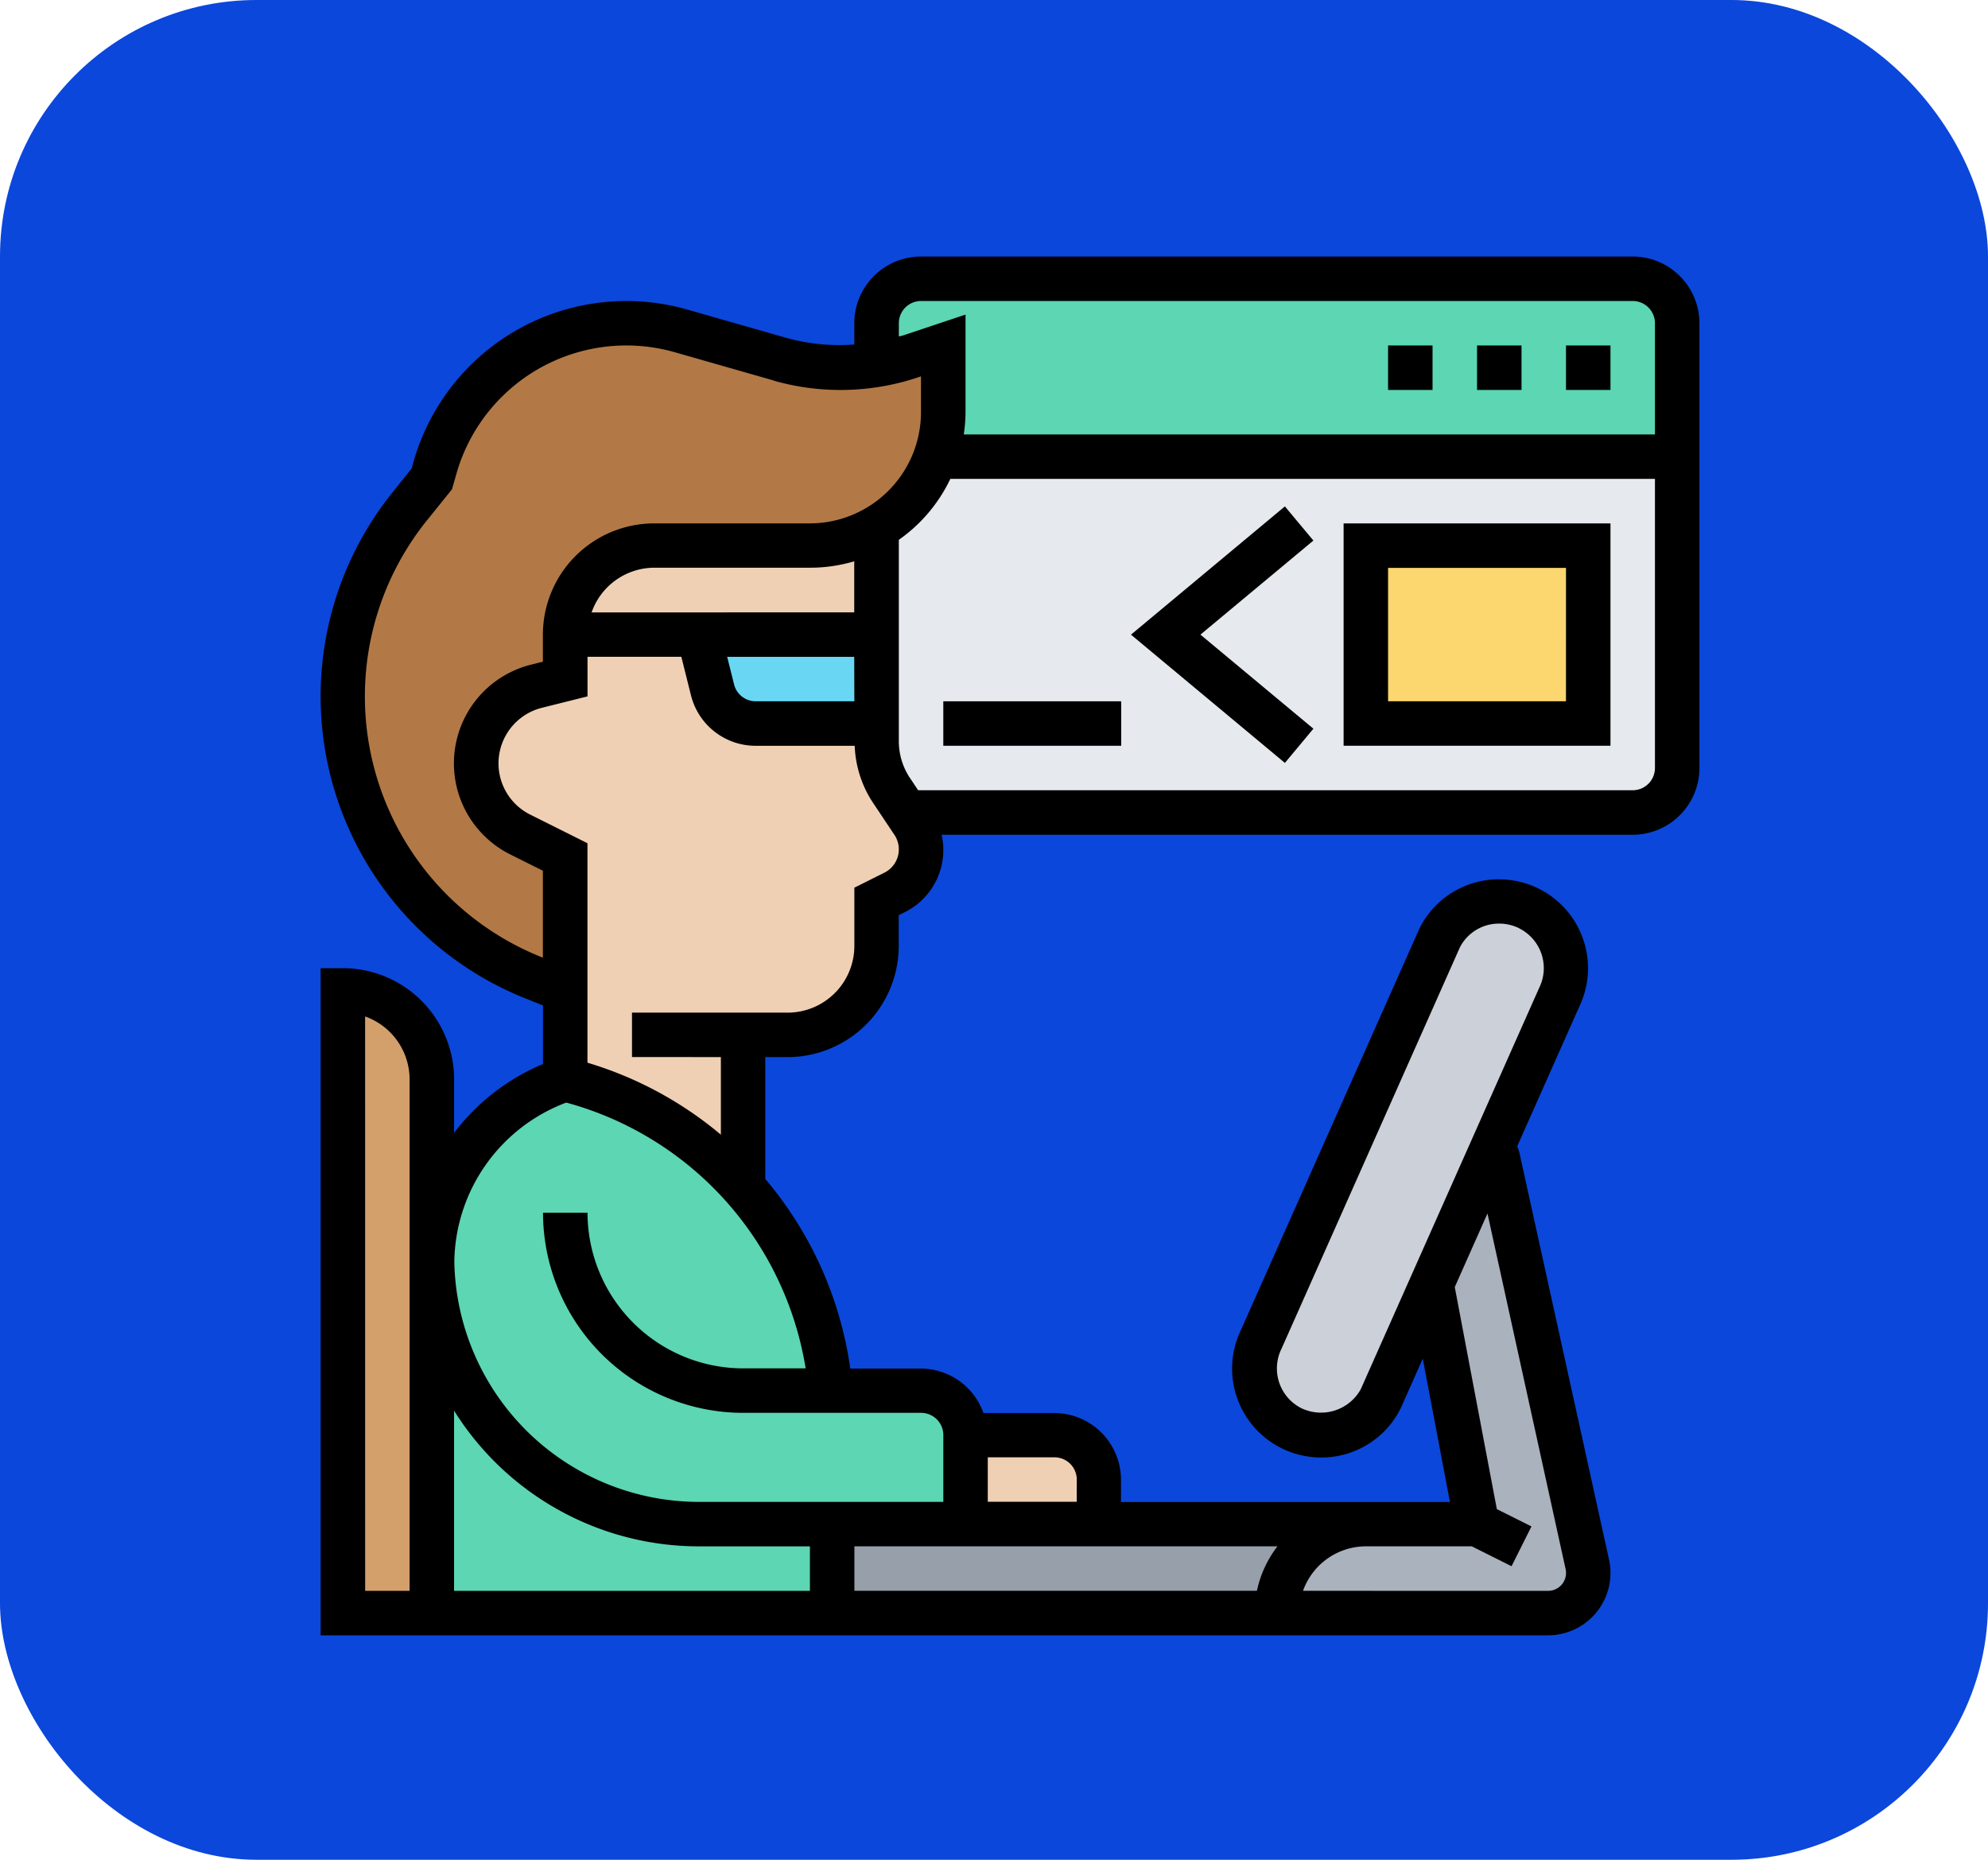 <svg xmlns="http://www.w3.org/2000/svg" width="62" height="58" viewBox="0 0 62 58">
  <g id="Grupo_1104716" data-name="Grupo 1104716" transform="translate(-202 -1282)">
    <g id="Grupo_1099551" data-name="Grupo 1099551" transform="translate(-50.955 650.62)">
      <rect id="Rectángulo_400902" data-name="Rectángulo 400902" width="62" height="58" rx="8" transform="translate(252.955 631.38)" fill="#0b47db"/>
    </g>
    <g id="programmer_3195686" transform="translate(212 1290)">
      <g id="Grupo_1100498" data-name="Grupo 1100498" transform="translate(0.694 0.694)">
        <g id="Grupo_1100484" data-name="Grupo 1100484" transform="translate(16.645 5.548)">
          <path id="Trazado_876772" data-name="Trazado 876772" d="M2,21.1H25.581a1.387,1.387,0,0,0,1.387-1.387V10H2Z" transform="translate(-2 -10)" fill="#e6e9ed"/>
        </g>
        <g id="Grupo_1100485" data-name="Grupo 1100485" transform="translate(16.645)">
          <path id="Trazado_876773" data-name="Trazado 876773" d="M4.081,6.161a4.191,4.191,0,0,1-.236,1.387H26.968V3.387A1.391,1.391,0,0,0,25.581,2H3.387A1.391,1.391,0,0,0,2,3.387v1.3A6.978,6.978,0,0,0,3.061,4.42l1.02-.34Z" transform="translate(-2 -2)" fill="#5cd6b3"/>
        </g>
        <g id="Grupo_1100486" data-name="Grupo 1100486" transform="translate(0 22.194)">
          <path id="Trazado_876774" data-name="Trazado 876774" d="M58,34V53.419h2.774V36.774A2.773,2.773,0,0,0,58,34Z" transform="translate(-58 -34)" fill="#d3a06c"/>
        </g>
        <g id="Grupo_1100487" data-name="Grupo 1100487" transform="translate(0 1.387)">
          <path id="Trazado_876775" data-name="Trazado 876775" d="M51.645,5.3a6.676,6.676,0,0,1-1.117.09,7.009,7.009,0,0,1-1.893-.264l-3.093-.888A6.36,6.36,0,0,0,43.843,4a6.188,6.188,0,0,0-5.965,4.5l-.1.354-.707.881A9.439,9.439,0,0,0,40.937,24.4l1,.4V20.645l-1.4-.7a2.48,2.48,0,0,1,.506-4.626l.895-.222V13.71a2.773,2.773,0,0,1,2.774-2.774h4.855a4.126,4.126,0,0,0,2.081-.555,4.153,4.153,0,0,0,2.081-3.606V4.694l-1.02.34A6.978,6.978,0,0,1,51.645,5.3Z" transform="translate(-35 -4)" fill="#b27946"/>
        </g>
        <g id="Grupo_1100488" data-name="Grupo 1100488" transform="translate(2.781 24.968)">
          <path id="Trazado_876776" data-name="Trazado 876776" d="M46.435,47.71A11,11,0,0,0,38.154,38a6.075,6.075,0,0,0-3.01,2.212A6.012,6.012,0,0,0,34,43.673a8.311,8.311,0,0,0,8.316,8.2h8.323V49.1a1.391,1.391,0,0,0-1.387-1.387Z" transform="translate(-34 -38)" fill="#5cd6b3"/>
        </g>
        <g id="Grupo_1100489" data-name="Grupo 1100489" transform="translate(2.774 30.641)">
          <path id="Trazado_876777" data-name="Trazado 876777" d="M40,48.136v9.016H52.484V54.378H48.323a8.311,8.311,0,0,1-8.316-8.2.458.458,0,0,0-.007.1Z" transform="translate(-40 -46.18)" fill="#5cd6b3"/>
        </g>
        <g id="Grupo_1100490" data-name="Grupo 1100490" transform="translate(15.258 38.839)">
          <path id="Trazado_876778" data-name="Trazado 876778" d="M16,58v2.774H29.871A2.773,2.773,0,0,1,32.645,58H16Z" transform="translate(-16 -58)" fill="#969faa"/>
        </g>
        <g id="Grupo_1100491" data-name="Grupo 1100491" transform="translate(29.129 27.048)">
          <path id="Trazado_876779" data-name="Trazado 876779" d="M12.242,52.79H8.774A2.773,2.773,0,0,0,6,55.565h8.461a1.252,1.252,0,0,0,1.248-1.248,1.2,1.2,0,0,0-.028-.27L12.894,41.361A1.284,1.284,0,0,0,12.741,41l-1.914,4.314Z" transform="translate(-6 -41)" fill="#aab2bd"/>
        </g>
        <g id="Grupo_1100492" data-name="Grupo 1100492" transform="translate(28.438 19.419)">
          <path id="Trazado_876780" data-name="Trazado 876780" d="M7.223,43.635a2.078,2.078,0,1,0,3.717,1.859l1.581-3.551,1.914-4.314,2.053-4.619a2.08,2.08,0,0,0-3.717-1.866Z" transform="translate(-7.003 -30)" fill="#ccd1d9"/>
        </g>
        <g id="Grupo_1100493" data-name="Grupo 1100493" transform="translate(19.419 36.065)">
          <path id="Trazado_876781" data-name="Trazado 876781" d="M28,54v2.774h4.161V55.387A1.391,1.391,0,0,0,30.774,54Z" transform="translate(-28 -54)" fill="#f0d0b4"/>
        </g>
        <g id="Grupo_1100494" data-name="Grupo 1100494" transform="translate(6.935 7.768)">
          <path id="Trazado_876782" data-name="Trazado 876782" d="M45.629,13.755H40.774A2.773,2.773,0,0,0,38,16.529h9.71V13.2A4.126,4.126,0,0,1,45.629,13.755Z" transform="translate(-38 -13.2)" fill="#f0d0b4"/>
        </g>
        <g id="Grupo_1100495" data-name="Grupo 1100495" transform="translate(4.161 11.097)">
          <path id="Trazado_876783" data-name="Trazado 876783" d="M38.774,31.871a10.924,10.924,0,0,1,5.541,3.357h.007V30.484H45.71a2.773,2.773,0,0,0,2.774-2.774V26.323l.555-.277a1.5,1.5,0,0,0,.832-1.345,1.564,1.564,0,0,0-.25-.839l-.208-.312h-.007l-.458-.687a2.769,2.769,0,0,1-.465-1.54v-.548H44.711a1.381,1.381,0,0,1-1.345-1.047L42.935,18H38.774v1.387l-.895.222a2.48,2.48,0,0,0-.506,4.626l1.4.7v6.935Z" transform="translate(-36 -18)" fill="#f0d0b4"/>
        </g>
        <g id="Grupo_1100496" data-name="Grupo 1100496" transform="translate(11.097 11.097)">
          <path id="Trazado_876784" data-name="Trazado 876784" d="M38,18l.43,1.727a1.381,1.381,0,0,0,1.345,1.047h3.773V18Z" transform="translate(-38 -18)" fill="#69d6f4"/>
        </g>
        <g id="Grupo_1100497" data-name="Grupo 1100497" transform="translate(31.903 8.323)">
          <path id="Trazado_876785" data-name="Trazado 876785" d="M12.935,14H6v5.548h6.935Z" transform="translate(-6 -14)" fill="#fcd770"/>
        </g>
      </g>
      <g id="Grupo_1100499" data-name="Grupo 1100499" transform="translate(0 0)">
        <path id="Trazado_876786" data-name="Trazado 876786" d="M5.161,26.661V28.33a6.761,6.761,0,0,1,2.774-2.147V24.357l-.561-.225A10.141,10.141,0,0,1,3.222,8.381l.617-.771L3.9,7.39a6.9,6.9,0,0,1,8.526-4.738l3.093.884a6.152,6.152,0,0,0,2.124.208V3.081A2.083,2.083,0,0,1,19.726,1H41.919A2.083,2.083,0,0,1,44,3.081V16.952a2.083,2.083,0,0,1-2.081,2.081H20.366A2.164,2.164,0,0,1,19.2,21.456l-.171.085V22.5a3.472,3.472,0,0,1-3.468,3.468h-.694v3.8a11.653,11.653,0,0,1,2.651,5.913h2.2a2.078,2.078,0,0,1,1.953,1.387h2.208a2.083,2.083,0,0,1,2.081,2.081v.694h10.26l-.848-4.471-.69,1.552a2.762,2.762,0,0,1-2.481,1.531,2.808,2.808,0,0,1-1.24-.293,2.772,2.772,0,0,1-1.255-3.694l5.564-12.515a2.761,2.761,0,0,1,2.481-1.53,2.814,2.814,0,0,1,1.24.292,2.772,2.772,0,0,1,1.255,3.694l-1.927,4.336a2.111,2.111,0,0,1,.068.209L41.18,41.636a1.921,1.921,0,0,1,.046.42A1.947,1.947,0,0,1,39.281,44H1V23.194h.694a3.472,3.472,0,0,1,3.468,3.468ZM15.141,4.87l-3.093-.884A5.51,5.51,0,0,0,5.236,7.77l-.14.49L4.3,9.248a8.754,8.754,0,0,0,3.585,13.6l.046.019V20.155l-1.021-.51a3.173,3.173,0,0,1,.65-5.916l.371-.093V12.79A3.473,3.473,0,0,1,11.4,9.323h4.855a3.472,3.472,0,0,0,3.468-3.468V4.737l-.108.037a7.617,7.617,0,0,1-4.476.1Zm2.5,8.614H13.678l.216.861a.694.694,0,0,0,.673.526h3.078Zm0-1.387V10.505a4.824,4.824,0,0,1-1.387.2H11.4A2.079,2.079,0,0,0,9.45,12.1Zm24.274-9.71H19.726a.694.694,0,0,0-.694.694v.413c.048-.015.1-.021.146-.037l1.934-.646V5.855a4.873,4.873,0,0,1-.055.694H42.613V3.081A.694.694,0,0,0,41.919,2.387ZM19.382,17.266l.252.379H41.919a.694.694,0,0,0,.694-.694V7.935H20.638a4.881,4.881,0,0,1-1.606,1.9v6.279a2.07,2.07,0,0,0,.35,1.154Zm-8.672,8.7V24.581h4.855A2.083,2.083,0,0,0,17.645,22.5V20.684l.938-.469a.813.813,0,0,0,.312-1.178l-.668-1a3.444,3.444,0,0,1-.571-1.778H14.567a2.078,2.078,0,0,1-2.018-1.576l-.3-1.2H9.323v1.235L7.9,15.074a1.786,1.786,0,0,0-.366,3.33l1.787.893v6.845a11.65,11.65,0,0,1,4.161,2.245v-2.42Zm9.71,11.79a.694.694,0,0,0-.694-.694H14.177a6.249,6.249,0,0,1-6.242-6.242H9.323a4.861,4.861,0,0,0,4.855,4.855h1.948A10.293,10.293,0,0,0,8.66,27.386a5.38,5.38,0,0,0-3.491,4.96,7.635,7.635,0,0,0,7.622,7.493h7.629Zm-2.774,3.468v1.387H30.2a3.444,3.444,0,0,1,.641-1.387H17.645Zm6.935-2.081a.694.694,0,0,0-.694-.694H21.806v1.387h2.774Zm13.8-17.192a1.406,1.406,0,0,0-.622-.147,1.371,1.371,0,0,0-1.227.736L30.969,35.057a1.389,1.389,0,0,0,.619,1.861,1.419,1.419,0,0,0,1.849-.59L39,23.814A1.388,1.388,0,0,0,38.381,21.953ZM37.065,42.613h2.217a.558.558,0,0,0,.558-.558.53.53,0,0,0-.013-.12L37.39,30.845,36.37,33.14l1.312,6.924,1.08.54-.621,1.241-1.24-.62H33.6a2.085,2.085,0,0,0-1.962,1.387Zm-20.806,0V41.226H12.79a9.011,9.011,0,0,1-7.629-4.233v5.621Zm-13.871,0H3.774V26.661A2.085,2.085,0,0,0,2.387,24.7Z" transform="translate(-1 -1)"/>
        <path id="Trazado_876787" data-name="Trazado 876787" d="M14.387,5H13V6.387h1.387Z" transform="translate(20.29 -2.226)"/>
        <path id="Trazado_876788" data-name="Trazado 876788" d="M6.387,5H5V6.387H6.387Z" transform="translate(33.839 -2.226)"/>
        <path id="Trazado_876789" data-name="Trazado 876789" d="M10.387,5H9V6.387h1.387Z" transform="translate(27.065 -2.226)"/>
        <path id="Trazado_876790" data-name="Trazado 876790" d="M13.323,19.935H5V13h8.323Zm-1.387-5.548H6.387v4.161h5.548Z" transform="translate(26.903 -4.677)"/>
        <path id="Trazado_876791" data-name="Trazado 876791" d="M24.049,13.3l-3.523,2.934,3.523,2.934-.889,1.067-4.8-4,4.8-4Z" transform="translate(6.912 -4.442)"/>
        <path id="Trazado_876792" data-name="Trazado 876792" d="M32.548,21H27v1.387h5.548Z" transform="translate(-7.581 -7.129)"/>
      </g>
    </g>
  </g>
</svg>
